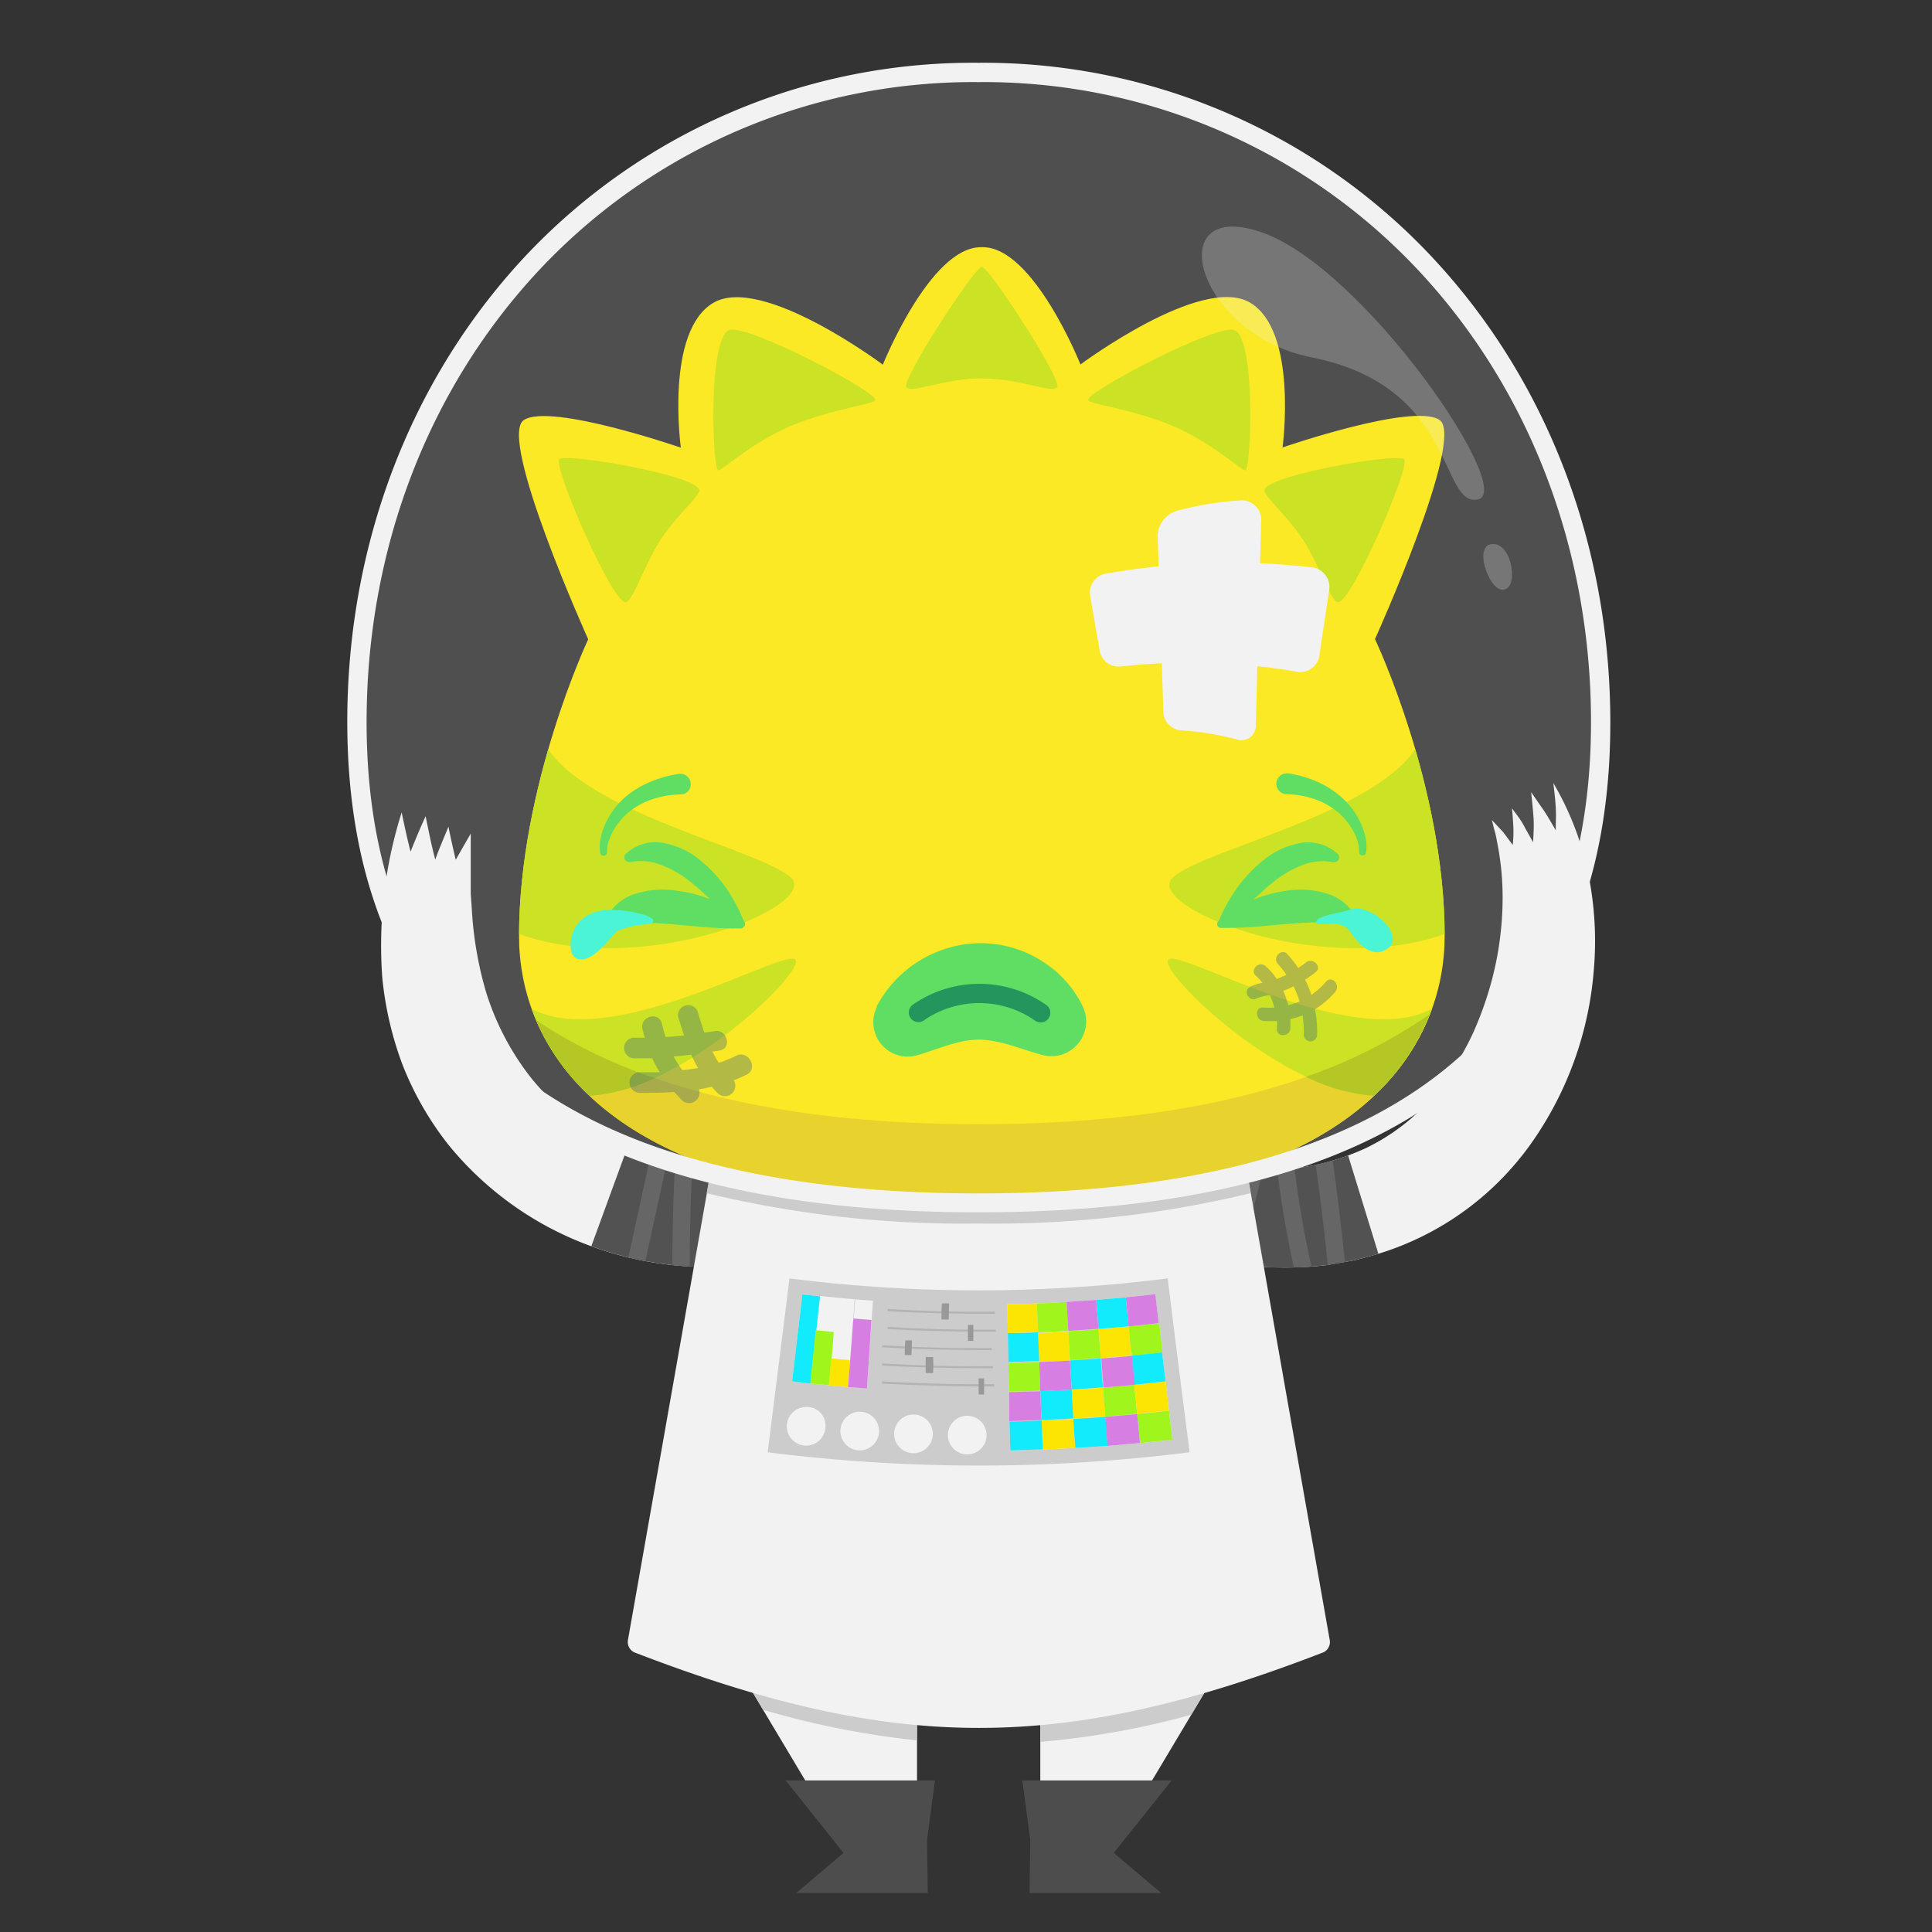 <svg xmlns="http://www.w3.org/2000/svg" xmlns:xlink="http://www.w3.org/1999/xlink" viewBox="0 0 200 200"><rect x="0" y="0" width="200" height="200" fill="#333333" stroke="none"/><defs><style>.cls-1,.cls-25,.cls-26,.cls-27{fill:#f2f2f2;}.cls-2,.cls-8{fill:none;}.cls-25,.cls-27,.cls-3{isolation:isolate;}.cls-4{fill:#ccc;}.cls-5{fill:#4d4d4d;}.cls-6{clip-path:url(#clip-path);}.cls-7{fill:#525252;}.cls-8{stroke:#666;stroke-width:1.8px;}.cls-26,.cls-8{stroke-miterlimit:10;}.cls-9{clip-path:url(#clip-path-2);}.cls-10{fill:#fce503;}.cls-11{fill:#a0f51c;}.cls-12{fill:#12ebfc;}.cls-13{fill:#d67ee2;}.cls-14{fill:#b3b3b3;}.cls-15{fill:#999;}.cls-16{fill:#fbe700;}.cls-17{fill:#c6df00;}.cls-18{clip-path:url(#clip-path-3);}.cls-19{fill:#e6cd0c;}.cls-20{fill:#aabf00;}.cls-21{fill:#46db4b;}.cls-22{fill:#008643;}.cls-23{fill:#0b4574;opacity:0.34;mix-blend-mode:multiply;}.cls-24{fill:#2df5d0;}.cls-25{opacity:0.15;}.cls-26{stroke:#f2f2f2;}.cls-27{opacity:0.24;}</style><clipPath id="clip-path"><path class="cls-1" d="M154.44,84.89l.14.57c.08.37.27.9.38,1.62a28.78,28.78,0,0,1,.59,6,33.55,33.55,0,0,1-1.24,8.84,36.17,36.17,0,0,1-1.81,5,32.49,32.49,0,0,1-2.9,5,21.6,21.6,0,0,1-8.14,6.9,24.86,24.86,0,0,1-8.21,2.22l-1.74.13c-.55,0-1.07,0-1.56,0H128.6l-1.12-.09-1.56-.1-.53-.06-2.19,9.11c.72.22,1.5.32,2.24.47s1.5.3,2.28.38a36.83,36.83,0,0,0,4.73.33,36.2,36.2,0,0,0,4.86-.24l2.47-.43c.81-.13,1.63-.4,2.44-.61a30.23,30.23,0,0,0,16.29-11.57A36,36,0,0,0,165,100.3a34.68,34.68,0,0,0-.56-9.72,30.59,30.59,0,0,0-3.64-9.52c.1.85.2,1.67.25,2.49s0,1.62,0,2.4c-.4-.69-.79-1.37-1.2-2L158.5,82c.1.91.19,1.79.25,2.65s0,1.71-.05,2.54c-.33-.62-.69-1.22-1-1.81s-.79-1.15-1.18-1.71c.06.66.11,1.3.14,1.92s0,1.28-.06,1.88l-1-1.34Z"/></clipPath><clipPath id="clip-path-2"><path class="cls-1" d="M48.73,86.29s0,.77,0,2.14c0,.68,0,1.53,0,2.51l0,1.57.12,1.75a38,38,0,0,0,1.44,8.35,27.6,27.6,0,0,0,4.71,9,25.4,25.4,0,0,0,3.78,3.77,27.52,27.52,0,0,0,4.12,2.68,28.4,28.4,0,0,0,7.68,2.74,29.09,29.09,0,0,0,5.33.61h1.42a4.79,4.79,0,0,0,.5,0l1.72,9.21a35.5,35.5,0,0,1-18.15-1.54,34,34,0,0,1-15-10.6,32.65,32.65,0,0,1-4.71-8.2,35.5,35.5,0,0,1-2.11-9,45.64,45.64,0,0,1,2-17.18c.29,1.4.58,2.74.92,4.06.5-1.24,1-2.45,1.56-3.66.32,1.56.6,3,1,4.49.4-1.16.91-2.28,1.36-3.41.24,1.17.49,2.31.76,3.42Z"/></clipPath><clipPath id="clip-path-3"><path class="cls-2" d="M101.53,124.72c-40.12,0-47.8-17.16-47.8-27.79,0-15.58,7.16-30.75,7.16-30.75s-9.43-20.91-6.66-22.7,16.25,2.86,16.25,2.86-1.66-12.06,3.38-15,17.53,6.41,17.53,6.41,4.89-12.16,10.14-12.16h.21c5.27,0,10.11,12.14,10.11,12.14s12.53-9.34,17.54-6.41,3.38,15,3.38,15,13.45-4.65,16.23-2.86-6.66,22.7-6.66,22.7,7.21,15.18,7.21,30.75c0,10.64-7.68,27.8-47.8,27.8Z"/></clipPath></defs><title>crew1-hurt</title><g class="cls-3"><g id="suit"><polygon class="cls-1" points="107.69 172.66 107.69 194.86 112.96 194.86 126.22 172.66 107.69 172.66"/><polygon class="cls-1" points="94.93 172.66 94.93 194.86 89.66 194.86 76.4 172.66 94.93 172.66"/><path class="cls-4" d="M79,177a89.46,89.46,0,0,0,15.91,3.16v-7.54H76.4Z"/><path class="cls-4" d="M123.32,177.51l2.9-4.85H107.69v7.66A86.56,86.56,0,0,0,123.32,177.51Z"/><polygon class="cls-5" points="96.79 184.31 81.33 184.31 87.32 191.81 82.42 195.97 96.04 195.97 95.97 190.45 96.79 184.31"/><polygon class="cls-5" points="105.83 184.31 121.29 184.31 115.3 191.81 120.21 195.97 106.58 195.97 106.65 190.45 105.83 184.31"/><g id="hurt"><path class="cls-1" d="M154.44,84.89l.14.57c.08.37.27.9.38,1.62a28.78,28.78,0,0,1,.59,6,33.55,33.55,0,0,1-1.24,8.84,36.17,36.17,0,0,1-1.81,5,32.49,32.49,0,0,1-2.9,5,21.6,21.6,0,0,1-8.14,6.9,24.86,24.86,0,0,1-8.21,2.22l-1.74.13c-.55,0-1.07,0-1.56,0H128.6l-1.12-.09-1.56-.1-.53-.06-2.19,9.11c.72.22,1.5.32,2.24.47s1.5.3,2.28.38a36.83,36.83,0,0,0,4.73.33,36.2,36.2,0,0,0,4.86-.24l2.47-.43c.81-.13,1.63-.4,2.44-.61a30.23,30.23,0,0,0,16.29-11.57A36,36,0,0,0,165,100.3a34.68,34.68,0,0,0-.56-9.72,30.59,30.59,0,0,0-3.64-9.52c.1.85.2,1.67.25,2.49s0,1.62,0,2.4c-.4-.69-.79-1.37-1.2-2L158.5,82c.1.91.19,1.79.25,2.65s0,1.71-.05,2.54c-.33-.62-.69-1.22-1-1.81s-.79-1.15-1.18-1.71c.06.66.11,1.3.14,1.92s0,1.28-.06,1.88l-1-1.34Z"/><g class="cls-6"><path class="cls-7" d="M116.1,111.16a43.61,43.61,0,0,0,11.52,4.38,23.53,23.53,0,0,0,2.82.44c.46,0,.93.12,1.38.12l1.36,0a18,18,0,0,0,5.06-.76l5.2,16.88a35.7,35.7,0,0,1-10,1.54l-2.44,0c-.81,0-1.58-.13-2.38-.2a42.61,42.61,0,0,1-4.61-.72,61,61,0,0,1-16.21-6.08Z"/><path class="cls-8" d="M138.87,136.63q-1-12.43-3.1-24.69a14.34,14.34,0,0,1-1.21,2.91,16.83,16.83,0,0,1-1.83,2.8q.39,4,1.06,8.08c.45,2.67,1,5.31,1.66,8a41.74,41.74,0,0,1-4.82.69l-2.38.09a20.82,20.82,0,0,1-2.37,0,129.35,129.35,0,0,0,4.86-17.63l-1.49-.16-1.51-.28-.76-.14-.76-.2-1.52-.41q-2.06,8.16-3.79,16.42"/></g><path class="cls-1" d="M48.73,86.29s0,.77,0,2.14c0,.68,0,1.53,0,2.51l0,1.57.12,1.75a38,38,0,0,0,1.44,8.35,27.6,27.6,0,0,0,4.71,9,25.4,25.4,0,0,0,3.78,3.77,27.52,27.52,0,0,0,4.12,2.68,28.4,28.4,0,0,0,7.68,2.74,29.09,29.09,0,0,0,5.33.61h1.42a4.79,4.79,0,0,0,.5,0l1.72,9.21a35.5,35.5,0,0,1-18.15-1.54,34,34,0,0,1-15-10.6,32.65,32.65,0,0,1-4.71-8.2,35.5,35.5,0,0,1-2.11-9,45.64,45.64,0,0,1,2-17.18c.29,1.4.58,2.74.92,4.06.5-1.24,1-2.45,1.56-3.66.32,1.56.6,3,1,4.49.4-1.16.91-2.28,1.36-3.41.24,1.17.49,2.31.76,3.42Z"/><g class="cls-9"><path class="cls-7" d="M66.25,115.22a20.82,20.82,0,0,0,10,1.08,12.39,12.39,0,0,0,7.56-3.72l13.37,11.54a27.8,27.8,0,0,1-8.67,6.66,32.81,32.81,0,0,1-9.65,3,38.29,38.29,0,0,1-18.66-2Z"/><path class="cls-8" d="M65.27,133.4l4.28-19.7A22.35,22.35,0,0,0,71,116.76q-.59,8.61-.48,17.29c1.13-.38,2.24-.91,3.29-1.38.33-5.24.5-10.53.49-15.79a16.61,16.61,0,0,0,1.67.6,14.93,14.93,0,0,0,1.75.44,101.35,101.35,0,0,1,.69,14.47A30.71,30.71,0,0,0,86.56,130q-3.33-6.36-6.22-12.9"/></g></g><path class="cls-1" d="M137,171.05c-27,10.43-44.3,10.43-71.34,0a1.2,1.2,0,0,1-.64-1.36l9.57-54.19h53.48l9.57,54.2A1.19,1.19,0,0,1,137,171.05Z"/><path class="cls-4" d="M73.16,123.52a113.26,113.26,0,0,0,28.15,3.14,113.26,113.26,0,0,0,28.15-3.14l-1.41-8H74.58Z"/><path class="cls-4" d="M81.73,132.34a155.44,155.44,0,0,0,39.15,0q1.11,9,2.27,18a174.45,174.45,0,0,1-43.68,0Z"/><path class="cls-1" d="M104.28,135c1,0,2,0,3.06-.08l.12,3c-1,0-2.09.07-3.13.09C104.31,137,104.29,136,104.28,135Z"/><path class="cls-1" d="M107.47,138l3.13-.15c.05,1,.11,2,.17,3-1.06.06-2.13.12-3.19.15Z"/><path class="cls-1" d="M113.71,137.59c1-.08,2.09-.17,3.12-.27l.3,3-3.18.28Z"/><path class="cls-1" d="M110.94,143.86c1.11-.06,2.16-.14,3.24-.22l.23,3c-1.11.08-2.22.16-3.33.22C111.06,145.88,111,144.87,110.94,143.86Z"/><path class="cls-1" d="M107.34,134.92c1,0,2-.09,3.07-.15l.18,3c-1,.06-2.09.11-3.13.15Z"/><path class="cls-1" d="M110.59,137.8l3.12-.21.24,3-3.19.21C110.71,139.82,110.65,138.81,110.59,137.8Z"/><path class="cls-1" d="M116.83,137.3,120,137l.35,3c-1,.13-2.11.24-3.17.35C117,139.33,116.93,138.33,116.83,137.3Z"/><path class="cls-1" d="M104.39,141.08c1.06,0,2.13-.06,3.19-.1l.11,3-3.24.09Z"/><path class="cls-1" d="M114.18,143.64c1.11-.08,2.16-.18,3.24-.28l.3,3c-1.11.11-2.21.2-3.31.29Z"/><path class="cls-1" d="M117.72,146.38c1.11-.1,2.19-.22,3.29-.35.11,1,.23,2,.35,3-1.11.12-2.22.25-3.33.35C117.91,148.4,117.81,147.39,117.72,146.38Z"/><path class="cls-1" d="M117.42,143.36c1.08-.11,2.15-.22,3.24-.35l.35,3c-1.11.13-2.22.25-3.29.35Z"/><path class="cls-1" d="M107.81,147.05c1.11,0,2.21-.09,3.3-.16l.18,3c-1.11.07-2.23.12-3.36.16Z"/><path class="cls-1" d="M113.48,134.56l3.06-.26c.1,1,.19,2,.29,3-1,.1-2.08.19-3.12.27C113.64,136.58,113.57,135.57,113.48,134.56Z"/><path class="cls-1" d="M104.33,138c1,0,2.09,0,3.13-.09l.12,3c-1.06,0-2.13.08-3.19.1C104.37,140.08,104.35,139.05,104.33,138Z"/><path class="cls-1" d="M110.76,140.83c1.07-.06,2.13-.14,3.19-.21l.23,3c-1.08.08-2.16.16-3.24.22Z"/><path class="cls-1" d="M117.13,140.34l3.17-.34c.12,1,.23,2,.36,3-1.11.13-2.16.24-3.24.35C117.32,142.35,117.23,141.34,117.13,140.34Z"/><path class="cls-1" d="M107.69,144l3.25-.16c.06,1,.12,2,.17,3-1.11.07-2.21.12-3.3.16Z"/><path class="cls-1" d="M104.5,147.15c1.11,0,2.22-.06,3.33-.1l.12,3c-1.11,0-2.23.08-3.36.1C104.54,149.17,104.53,148.16,104.5,147.15Z"/><path class="cls-1" d="M111.11,146.89c1.11-.06,2.22-.14,3.33-.22l.24,3c-1.11.08-2.23.16-3.36.22C111.23,148.91,111.17,147.9,111.11,146.89Z"/><path class="cls-1" d="M110.41,134.77c1-.06,2-.13,3.07-.21.07,1,.16,2,.23,3l-3.12.21Z"/><path class="cls-1" d="M116.54,134.3l3.06-.33c.11,1,.23,2,.35,3-1,.12-2.08.24-3.12.34C116.73,136.31,116.64,135.3,116.54,134.3Z"/><path class="cls-1" d="M114,140.63q1.59-.12,3.18-.27c.1,1,.19,2,.29,3l-3.24.28Z"/><path class="cls-1" d="M104.45,144.11l3.24-.09.12,3c-1.11,0-2.22.08-3.33.1C104.49,146.13,104.46,145.12,104.45,144.11Z"/><path class="cls-1" d="M107.58,141l3.18-.15.18,3c-1.08.07-2.16.12-3.25.16Z"/><path class="cls-1" d="M114.41,146.67c1.11-.09,2.21-.18,3.31-.29.09,1,.19,2,.29,3q-1.67.16-3.36.3Z"/><path class="cls-10" d="M104.28,135c1,0,2,0,3.06-.08l.12,3c-1,0-2.09.07-3.13.09C104.31,137,104.29,136,104.28,135Z"/><path class="cls-10" d="M107.47,138l3.13-.15c.05,1,.11,2,.17,3-1.06.06-2.13.12-3.19.15Z"/><path class="cls-10" d="M113.71,137.59c1-.08,2.09-.17,3.12-.27l.3,3-3.18.28Z"/><path class="cls-10" d="M110.94,143.86c1.11-.06,2.16-.14,3.24-.22l.23,3c-1.11.08-2.22.16-3.33.22C111.06,145.88,111,144.87,110.94,143.86Z"/><path class="cls-11" d="M107.34,134.92c1,0,2-.09,3.07-.15l.18,3c-1,.06-2.09.11-3.13.15Z"/><path class="cls-11" d="M110.59,137.8l3.12-.21.24,3-3.19.21C110.71,139.82,110.65,138.81,110.59,137.8Z"/><path class="cls-11" d="M116.83,137.3,120,137l.35,3c-1,.13-2.11.24-3.17.35C117,139.33,116.93,138.33,116.83,137.3Z"/><path class="cls-11" d="M104.39,141.08c1.06,0,2.13-.06,3.19-.1l.11,3-3.24.09Z"/><path class="cls-11" d="M114.18,143.64c1.11-.08,2.16-.18,3.24-.28l.3,3c-1.11.11-2.21.2-3.31.29Z"/><path class="cls-11" d="M117.72,146.38c1.11-.1,2.19-.22,3.29-.35.11,1,.23,2,.35,3-1.11.12-2.22.25-3.33.35C117.91,148.4,117.81,147.39,117.72,146.38Z"/><path class="cls-10" d="M117.42,143.36c1.08-.11,2.15-.22,3.24-.35l.35,3c-1.11.13-2.22.25-3.29.35Z"/><path class="cls-10" d="M107.81,147.05c1.11,0,2.21-.09,3.3-.16l.18,3c-1.11.07-2.23.12-3.36.16Z"/><path class="cls-12" d="M113.48,134.56l3.06-.26c.1,1,.19,2,.29,3-1,.1-2.08.19-3.12.27C113.64,136.58,113.57,135.57,113.48,134.56Z"/><path class="cls-12" d="M104.33,138c1,0,2.09,0,3.13-.09l.12,3c-1.06,0-2.13.08-3.19.1C104.37,140.08,104.35,139.05,104.33,138Z"/><path class="cls-12" d="M110.76,140.83c1.07-.06,2.13-.14,3.19-.21l.23,3c-1.08.08-2.16.16-3.24.22Z"/><path class="cls-12" d="M117.13,140.34l3.17-.34c.12,1,.23,2,.36,3-1.11.13-2.16.24-3.24.35C117.32,142.35,117.23,141.34,117.13,140.34Z"/><path class="cls-12" d="M107.69,144l3.25-.16c.06,1,.12,2,.17,3-1.11.07-2.21.12-3.3.16Z"/><path class="cls-12" d="M104.5,147.15c1.11,0,2.22-.06,3.33-.1l.12,3c-1.11,0-2.23.08-3.36.1C104.54,149.17,104.53,148.16,104.5,147.15Z"/><path class="cls-12" d="M111.11,146.89c1.11-.06,2.22-.14,3.33-.22l.24,3c-1.11.08-2.23.16-3.36.22C111.23,148.91,111.17,147.9,111.11,146.89Z"/><path class="cls-13" d="M110.41,134.77c1-.06,2-.13,3.07-.21.07,1,.16,2,.23,3l-3.12.21Z"/><path class="cls-13" d="M116.54,134.3l3.06-.33c.11,1,.23,2,.35,3-1,.12-2.08.24-3.12.34C116.73,136.31,116.64,135.3,116.54,134.3Z"/><path class="cls-13" d="M114,140.63q1.59-.12,3.18-.27c.1,1,.19,2,.29,3l-3.24.28Z"/><path class="cls-13" d="M104.45,144.11l3.24-.09.12,3c-1.11,0-2.22.08-3.33.1C104.49,146.13,104.46,145.12,104.45,144.11Z"/><path class="cls-13" d="M107.58,141l3.18-.15.18,3c-1.08.07-2.16.12-3.25.16Z"/><path class="cls-13" d="M114.41,146.67c1.11-.09,2.21-.18,3.31-.29.09,1,.19,2,.29,3q-1.67.16-3.36.3Z"/><path class="cls-1" d="M102.12,148.4a2,2,0,1,1-1.8-1.83A2,2,0,0,1,102.12,148.4Z"/><path class="cls-1" d="M96.56,148.33a2,2,0,1,1-1.73-1.88A2,2,0,0,1,96.56,148.33Z"/><path class="cls-1" d="M91,148.08a2,2,0,1,1-1.65-1.91A2,2,0,0,1,91,148.08Z"/><path class="cls-1" d="M85.45,147.65a2,2,0,1,1-2-2h.2A1.91,1.91,0,0,1,85.45,147.65Z"/><path class="cls-1" d="M83.9,143.23,82,143c.35-3,.7-6,1.06-9l1.83.2Z"/><path class="cls-1" d="M85.82,143.41l-1.94-.19,1-9.06,1.84.18C86.4,137.37,86.12,140.4,85.82,143.41Z"/><path class="cls-1" d="M87.79,143.59l-2-.18q.44-4.53.85-9.07l1.83.16Q88.17,139.06,87.79,143.59Z"/><path class="cls-1" d="M89.74,143.74l-1.95-.15q.38-4.53.74-9.08l1.84.14Z"/><path class="cls-12" d="M83.9,143.23,82,143c.35-3,.7-6,1.06-9l1.83.2Z"/><path class="cls-11" d="M85.82,143.41l-1.94-.19q.28-2.78.56-5.52l1.87.19C86.19,139.74,86,141.58,85.82,143.41Z"/><path class="cls-10" d="M87.79,143.59l-2-.18c.09-.92.18-1.84.26-2.78l1.91.17C87.94,141.74,87.87,142.67,87.79,143.59Z"/><path class="cls-13" d="M89.74,143.74l-1.95-.15c.19-2.36.38-4.73.55-7.1l1.87.15Q90,140.18,89.74,143.74Z"/><path class="cls-14" d="M103,136c-3.7,0-7.4-.05-11.1-.27v-.22c3.7.22,7.4.32,11.1.28Z"/><path class="cls-15" d="M98.21,136.59h-.75c0-.55,0-1.11.05-1.66h.74Z"/><path class="cls-14" d="M103.09,137.86c-3.74,0-7.48-.06-11.21-.29v-.21q5.59.34,11.2.28Z"/><path class="cls-15" d="M100.76,138.81h-.56v-1.66h.56Z"/><path class="cls-14" d="M102.67,139.76c-3.78,0-7.57-.06-11.35-.29v-.21c3.78.23,7.55.33,11.33.29Z"/><path class="cls-15" d="M94.35,140.27l-.69,0c0-.51,0-1,.07-1.52l.68,0C94.4,139.26,94.38,139.77,94.35,140.27Z"/><path class="cls-14" d="M102.8,141.64c-3.83,0-7.65-.06-11.48-.28v-.22c3.82.23,7.65.33,11.47.29Z"/><path class="cls-15" d="M96.6,142.14h-.77l0-1.66h.77C96.63,141,96.62,141.6,96.6,142.14Z"/><path class="cls-14" d="M102.93,143.53q-5.81,0-11.61-.3V143q5.79.34,11.6.29Z"/><path class="cls-15" d="M101.87,144.36h-.56v-1.67h.56Z"/></g><g id="head"><path class="cls-16" d="M101.53,124.72c-40.12,0-47.8-17.16-47.8-27.79,0-15.58,7.16-30.75,7.16-30.75s-9.43-20.91-6.66-22.7,16.25,2.86,16.25,2.86-1.66-12.06,3.38-15,17.53,6.41,17.53,6.41,4.89-12.16,10.14-12.16h.21c5.27,0,10.11,12.14,10.11,12.14s12.53-9.34,17.54-6.41,3.38,15,3.38,15,13.45-4.65,16.23-2.86-6.66,22.7-6.66,22.7,7.21,15.18,7.21,30.75c0,10.64-7.68,27.8-47.8,27.8Z"/><path class="cls-17" d="M57.91,47.54c.7-.69,14.68,1.73,14.47,3.26-.1.74-2.49,2.65-4.16,5.33s-2.78,6.36-3.53,6.2C63.2,62,57.21,48.24,57.91,47.54Z"/><path class="cls-17" d="M75.44,34.19c1.7-.81,15.35,6.36,15.17,7.21-.08.45-4.36.88-8.66,2.65-4,1.66-7.32,4.75-7.61,4.63C73.74,48.42,73.3,35.2,75.44,34.19Z"/><path class="cls-17" d="M145.36,47.54c-.7-.69-14.67,1.73-14.47,3.26.1.74,2.49,2.65,4.16,5.33s2.77,6.36,3.53,6.2C140.07,62,146.05,48.24,145.36,47.54Z"/><path class="cls-17" d="M127.83,34.19c-1.67-.81-15.35,6.36-15.18,7.21.09.45,4.37.88,8.66,2.65,4,1.66,7.33,4.75,7.62,4.63C129.53,48.42,130,35.2,127.83,34.19Z"/><path class="cls-17" d="M101.64,39.17c3.91,0,7.17,1.57,7.8.93s-7.06-12.48-7.8-12.48S93.2,39.46,93.83,40.1,97.71,39.17,101.64,39.17Z"/><g class="cls-18"><path class="cls-19" d="M101.32,116.38c-18.42,0-34.39-3.11-45.82-10.77,4,9.36,15.78,19.11,46,19.11h.22c30.9,0,42.55-10.18,46.28-19.72C136.54,113.11,120.22,116.38,101.32,116.38Z"/><path class="cls-17" d="M56.8,77.62c4.55,6.72,22,10.38,25.07,13.23s-14.88,10.43-28,5.89S52.25,70.9,56.8,77.62Z"/><path class="cls-17" d="M55.28,104.56c8.39,4.14,26.08-6.52,27.07-5.2s-12.81,14.7-22.51,14.08S46.89,100.44,55.28,104.56Z"/><path class="cls-17" d="M146.46,77.62c-4.55,6.72-22,10.38-25.06,13.23s14.88,10.43,28,5.89S151,70.9,146.46,77.62Z"/><path class="cls-17" d="M148,104.56c-8.39,4.14-26.08-6.52-27.07-5.2s12.81,14.7,22.53,14.08S156.39,100.44,148,104.56Z"/><path class="cls-20" d="M61,113.44a18.38,18.38,0,0,0,6.75-1.84,53.07,53.07,0,0,1-12.28-6A23.08,23.08,0,0,0,61,113.44Z"/><path class="cls-20" d="M142.24,113.44A23.17,23.17,0,0,0,148,105a52.91,52.91,0,0,1-12.81,6.47A19.05,19.05,0,0,0,142.24,113.44Z"/></g><g id="hurt-2" data-name="hurt"><path class="cls-21" d="M90.74,104.21a12.26,12.26,0,0,1,10.63-6.57,11.82,11.82,0,0,1,6.72,2,11.31,11.31,0,0,1,4,4.55,3.6,3.6,0,0,1-4.27,5l-.45-.13c-1.46-.43-2.62-.86-3.59-1.09a11.64,11.64,0,0,0-2.33-.35,9.07,9.07,0,0,0-2.38.32c-1,.23-2.18.69-3.6,1.14l-.42.13a3.56,3.56,0,0,1-4.26-5Z"/><path class="cls-22" d="M95.09,105.81a1,1,0,0,1-.86-.47,1,1,0,0,1,.33-1.38,12.05,12.05,0,0,1,13.64,0,1,1,0,1,1-1.06,1.69,10.08,10.08,0,0,0-11.53,0A.92.92,0,0,1,95.09,105.81Z"/><g id="cry"><path class="cls-21" d="M77,95.35h0A18.28,18.28,0,0,0,75.22,92a14.88,14.88,0,0,0-2.64-2.87,8.22,8.22,0,0,0-3.69-1.82,4.52,4.52,0,0,0-4.11,1.08.5.5,0,0,0-.14.44.51.51,0,0,0,.58.4l.15,0a5.59,5.59,0,0,1,3,.28A11.29,11.29,0,0,1,71.11,91c.43.36.88.7,1.31,1.08s.72.67,1.07,1A13.65,13.65,0,0,0,70,92.2a9.06,9.06,0,0,0-4,.26,4.87,4.87,0,0,0-3.22,2.62.55.55,0,0,0,.63.73l.08,0a11,11,0,0,1,3-.29c1,0,2,.07,3,.15l3.28.29c1.13.08,2.29.18,3.52.15h.4a.41.41,0,0,0,.32-.18A.39.39,0,0,0,77,95.35Z"/><path class="cls-21" d="M140.42,95.08a4.91,4.91,0,0,0-3.23-2.62,9,9,0,0,0-3.94-.26,13.54,13.54,0,0,0-3.48.93c.35-.35.73-.66,1.07-1s.87-.72,1.3-1.08a11.34,11.34,0,0,1,2.77-1.53,5.58,5.58,0,0,1,3-.28l.15,0a.51.51,0,0,0,.43-.14.49.49,0,0,0,0-.7,4.52,4.52,0,0,0-4.11-1.08,8.26,8.26,0,0,0-3.7,1.82A14.51,14.51,0,0,0,128,92a17.74,17.74,0,0,0-1.83,3.33h0a.44.44,0,0,0-.18.32.41.41,0,0,0,.39.41h.4c1.22,0,2.38-.07,3.51-.15l3.28-.29c1.06-.08,2.08-.13,3-.15a11.07,11.07,0,0,1,3.05.29l.07,0a.62.62,0,0,0,.33,0A.55.55,0,0,0,140.42,95.08Z"/></g><g id="eyebrows"><path class="cls-21" d="M133.37,80.06a11.89,11.89,0,0,1,3,.87,9.42,9.42,0,0,1,2.64,1.73,7.88,7.88,0,0,1,1.84,2.52,6.52,6.52,0,0,1,.29.73l.12.37.09.38a4.36,4.36,0,0,1,.06,1.61.37.37,0,0,1-.43.28.36.36,0,0,1-.29-.38h0a3.37,3.37,0,0,0-.21-1.26l-.11-.32-.15-.3a4.19,4.19,0,0,0-.32-.59,6.84,6.84,0,0,0-1.81-1.94,7.9,7.9,0,0,0-2.35-1.15,10.43,10.43,0,0,0-2.6-.4h-.08a1.08,1.08,0,0,1,.14-2.15A.28.28,0,0,1,133.37,80.06Z"/><path class="cls-21" d="M70.41,82.24a9.94,9.94,0,0,0-2.6.41,8.18,8.18,0,0,0-2.36,1.14,7.27,7.27,0,0,0-1.81,1.94c-.12.19-.22.39-.32.59l-.14.31-.12.31a3.37,3.37,0,0,0-.21,1.26h0a.36.36,0,0,1-.33.39h0a.36.36,0,0,1-.38-.29,3.92,3.92,0,0,1,.06-1.6l.08-.39.13-.37a5.7,5.7,0,0,1,.29-.72,7.93,7.93,0,0,1,1.83-2.53A9.64,9.64,0,0,1,67.17,81a12.56,12.56,0,0,1,3-.87,1.08,1.08,0,0,1,.51,2.1l-.12,0h-.11Z"/></g><g id="wounds"><path class="cls-1" d="M128.12,76.57a28.44,28.44,0,0,0-5.79-.95,2,2,0,0,1-1.9-1.89l-.59-18.36a2.78,2.78,0,0,1,2-2.49,32.2,32.2,0,0,1,6.67-1.08,2,2,0,0,1,2.05,2.07L130,75A1.49,1.49,0,0,1,128.12,76.57Z"/><path class="cls-1" d="M137.59,61.15c-.34,2.21-.67,4.43-1,6.64a2,2,0,0,1-2.16,1.78A64.11,64.11,0,0,0,116,69a2,2,0,0,1-2.16-1.61c-.33-1.93-.67-3.85-1-5.78a2,2,0,0,1,1.79-2.25,73.93,73.93,0,0,1,21.15-.63A2.06,2.06,0,0,1,137.59,61.15Z"/><path class="cls-23" d="M76.2,109.29a12.94,12.94,0,0,1-1.79.73,11.14,11.14,0,0,1-.66-1.16l.74-.11c1.35-.24.77-2.3-.57-2-.34.06-.68.1-1,.15-.26-.75-.5-1.51-.73-2.27a1.06,1.06,0,0,0-2,.57c.2.66.4,1.32.63,2q-1,.09-1.92.15c-.14-.45-.27-.9-.38-1.37-.28-1.34-2.34-.77-2,.57.06.29.14.58.22.87-.39,0-.78,0-1.17,0a1.07,1.07,0,0,0,0,2.13c.65,0,1.3,0,1.94,0a13.57,13.57,0,0,0,.79,1.45c-.72,0-1.45,0-2.17,0a1.07,1.07,0,0,0,0,2.13c1.23,0,2.45,0,3.67-.09.25.29.52.58.8.86a1.08,1.08,0,0,0,1.76-1.14c.45-.07.89-.16,1.33-.26a8.42,8.42,0,0,0,.64.7,1.07,1.07,0,0,0,1.62-1.37c.48-.19,1-.4,1.44-.64C78.49,110.5,77.42,108.66,76.2,109.29Zm-5.56,1.49a12,12,0,0,1-.92-1.43c.61,0,1.22-.11,1.83-.18a14,14,0,0,0,.71,1.39C71.72,110.66,71.18,110.73,70.64,110.78Z"/><path class="cls-23" d="M137.27,101.62a7.77,7.77,0,0,1-1.51,1.37,11.34,11.34,0,0,0-.66-1.57,12,12,0,0,0,1.11-.8c.69-.55-.29-1.52-1-1a9.45,9.45,0,0,1-.82.59,12.66,12.66,0,0,0-1.12-1.44c-.6-.65-1.57.32-1,1a10.62,10.62,0,0,1,.89,1.14,9.16,9.16,0,0,1-1,.43A6.44,6.44,0,0,0,131,100c-.67-.57-1.65.4-1,1a5.48,5.48,0,0,1,.69.74,4.44,4.44,0,0,0-1.29.42c-.77.43-.08,1.62.7,1.19a4.6,4.6,0,0,1,1.36-.33,8.55,8.55,0,0,1,.47,1.28,7.43,7.43,0,0,1-1.15,0c-.88-.09-.87,1.29,0,1.38a9.49,9.49,0,0,0,1.41,0,4.47,4.47,0,0,1,0,.82c-.09.88,1.29.87,1.38,0a5.79,5.79,0,0,0,0-1,9.32,9.32,0,0,0,1.27-.39,10.91,10.91,0,0,1,.13,2,.69.69,0,0,0,1.38,0,12,12,0,0,0-.23-2.63,8.76,8.76,0,0,0,2.1-1.8C138.81,101.92,137.84,100.94,137.27,101.62Zm-3.91,2.44a10.12,10.12,0,0,0-.52-1.49l.54-.21.53-.25a9.56,9.56,0,0,1,.62,1.56A7.65,7.65,0,0,1,133.36,104.06Z"/></g><g id="tears"><path class="cls-24" d="M67.58,95.46c-.35.4-1.49,0-3.68.92-.42.18-2.68,3.78-4.36,2.77-.81-.49-.92-4,2.4-4.82C63.83,93.84,68.2,94.76,67.58,95.46Z"/><path class="cls-24" d="M143.16,98.46c-1.65.67-3.1-1.6-3.38-2-1.12-1.59-3.52-.3-3.52-1s2.49-.92,3.52-1.3C141.92,93.34,146.13,97.26,143.16,98.46Z"/></g></g></g><g id="helmet"><path class="cls-25" d="M165.7,74.75c0,37.18-27.23,49.79-64.38,49.79S37,111.92,37,74.75,64.13,7.45,101.3,7.45,165.7,37.58,165.7,74.75Z"/><path class="cls-26" d="M101.32,125c-43,0-64.87-16.92-64.87-50.29,0-18.29,6.53-35.32,18.37-47.93A63.07,63.07,0,0,1,101.3,7a63.12,63.12,0,0,1,46.5,19.87c11.86,12.62,18.4,29.64,18.4,47.93C166.2,108.12,144.37,125,101.32,125ZM101.3,8A62.08,62.08,0,0,0,55.55,27.51c-11.67,12.42-18.1,29.2-18.1,47.24,0,32.7,21.49,49.29,63.87,49.29s63.88-16.59,63.88-49.29c0-18-6.44-34.82-18.13-47.24A62.12,62.12,0,0,0,101.3,8Z"/><path class="cls-27" d="M130.66,24.07C141.21,27.77,157,50.88,153,51.7S150.88,40,135.8,37C123.7,34.61,120.1,20.36,130.66,24.07Z"/><path class="cls-27" d="M154.27,56.35c2.15-.49,3,4.26,1.49,4.68S152.57,56.72,154.27,56.35Z"/></g></g></svg>
